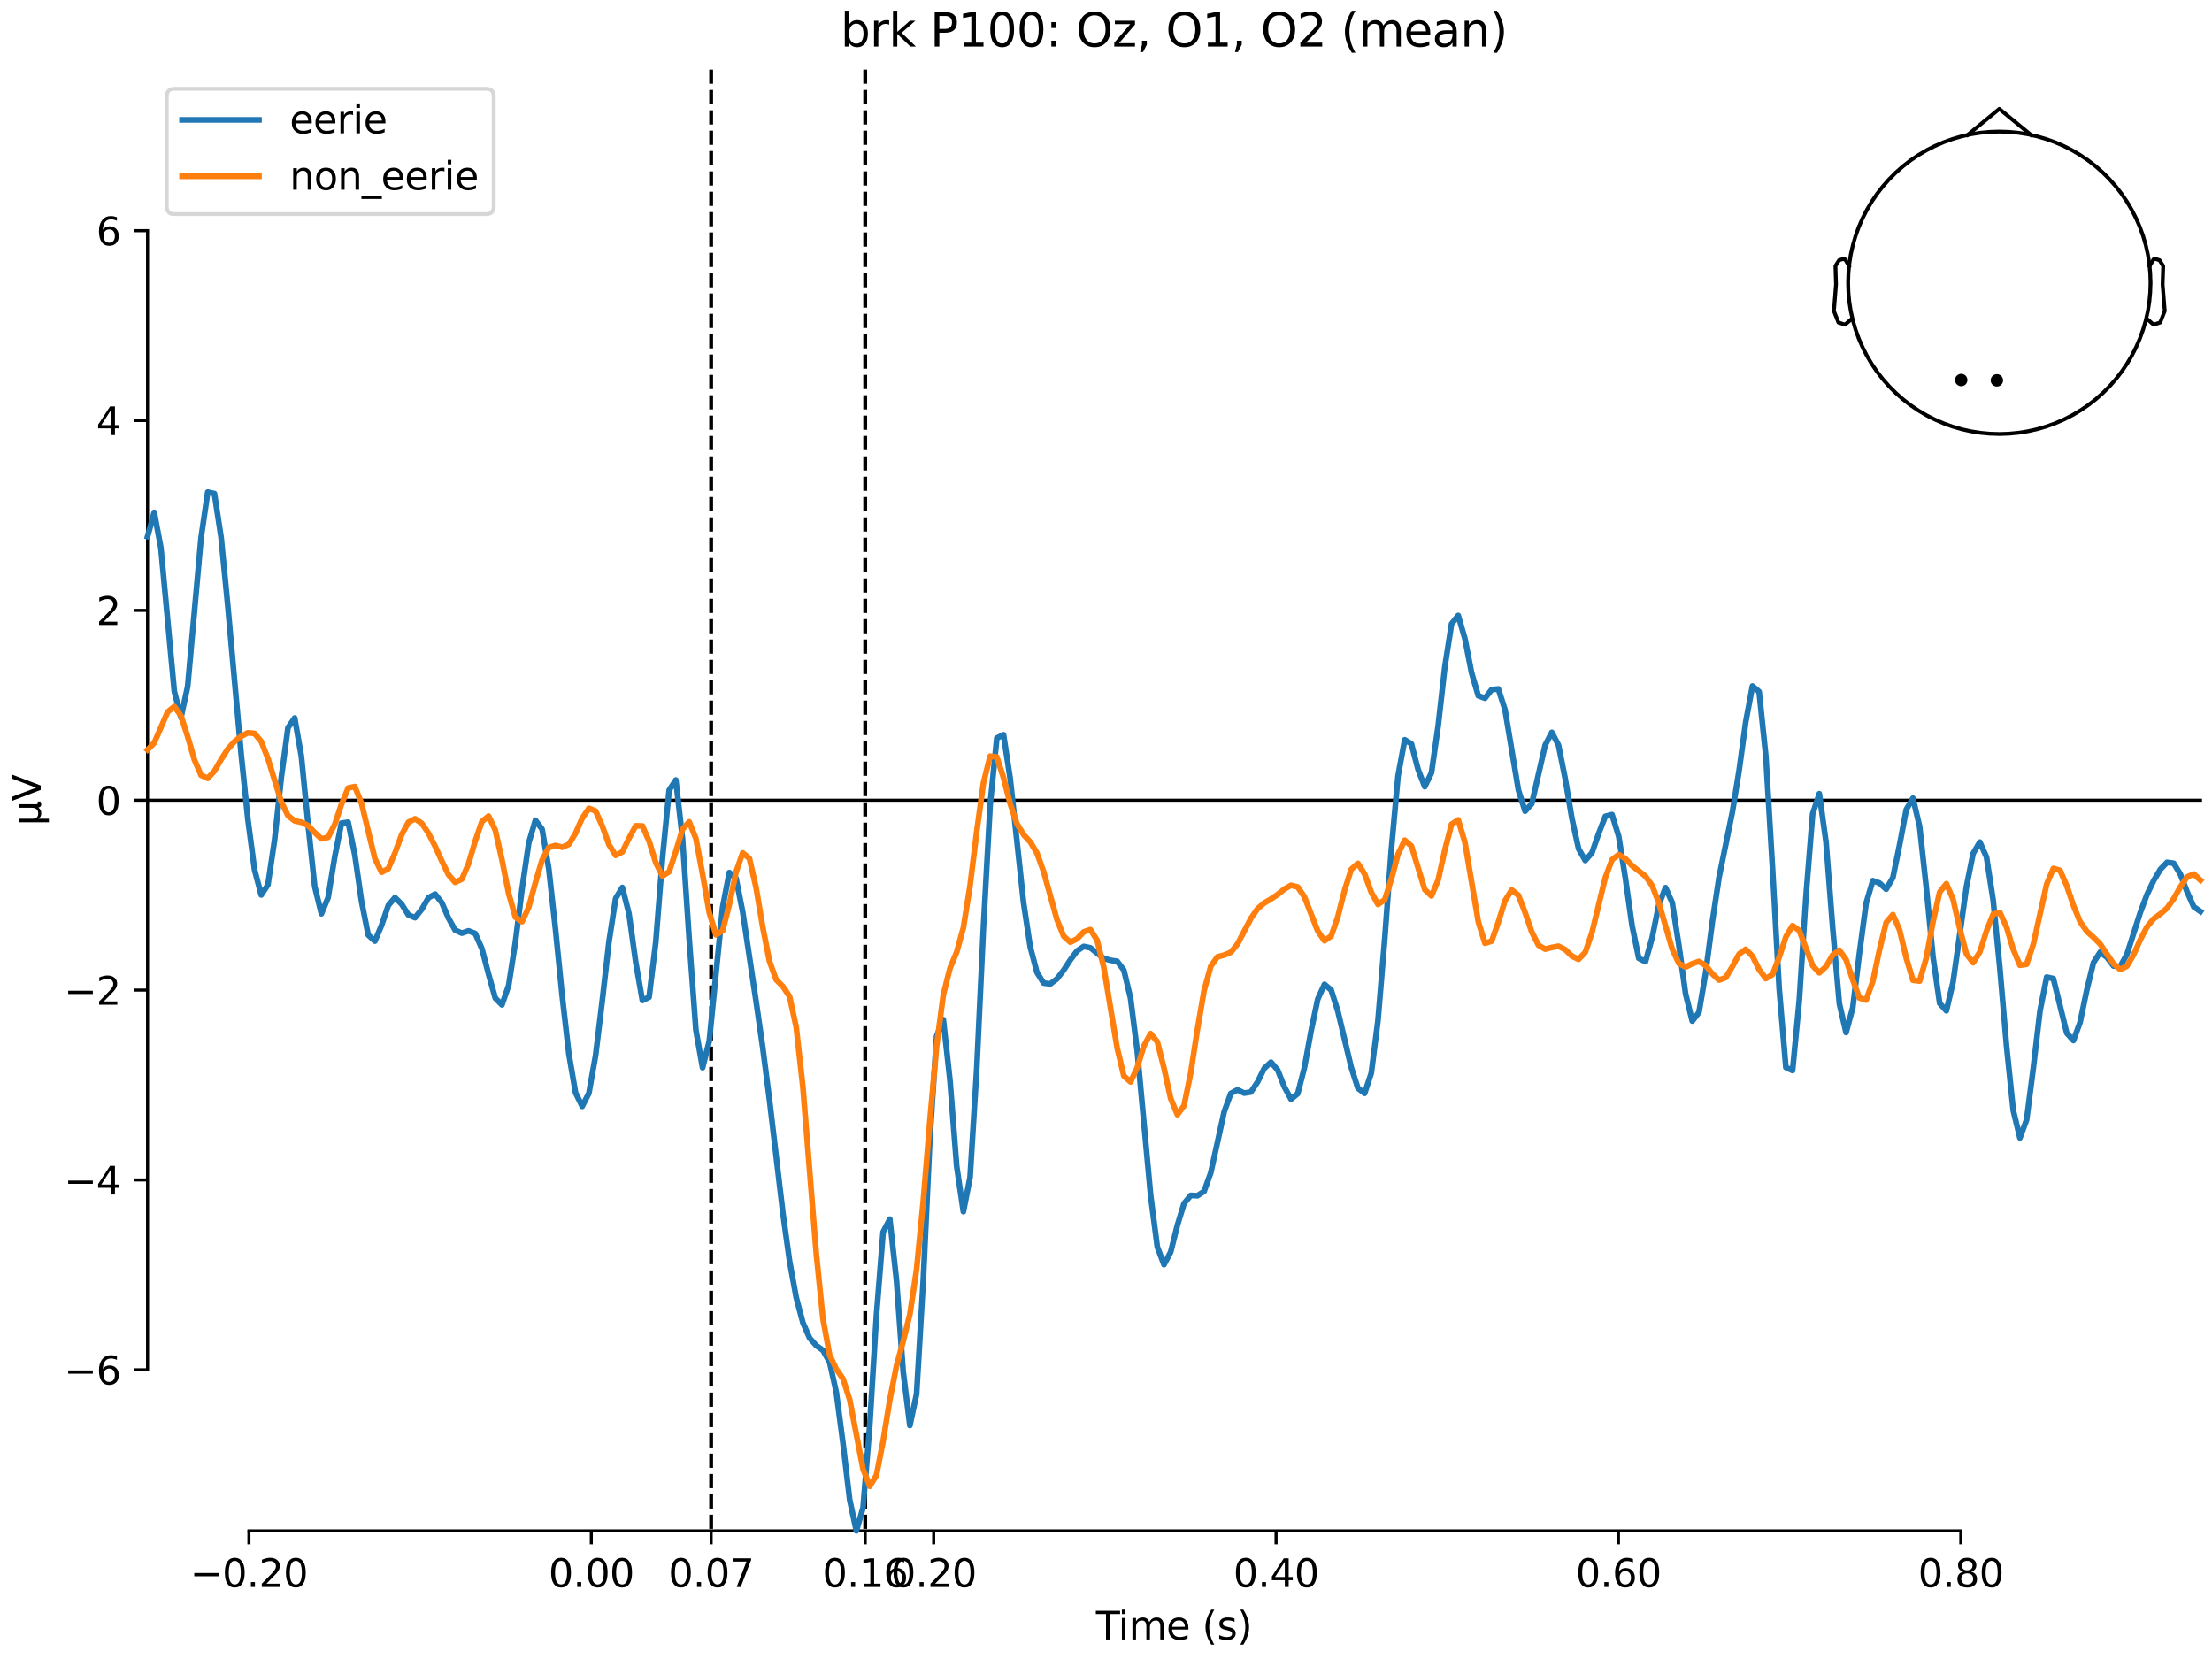 <?xml version="1.0" encoding="utf-8" standalone="no"?>
<!DOCTYPE svg PUBLIC "-//W3C//DTD SVG 1.1//EN"
  "http://www.w3.org/Graphics/SVG/1.1/DTD/svg11.dtd">
<svg xmlns:xlink="http://www.w3.org/1999/xlink" width="576pt" height="432pt" viewBox="0 0 576 432" xmlns="http://www.w3.org/2000/svg" version="1.1">
 <defs>
  <style type="text/css">*{stroke-linejoin: round; stroke-linecap: butt}</style>
 </defs>
 <g id="figure_1">
  <g id="patch_1">
   <path d="M 0 432 
L 576 432 
L 576 0 
L 0 0 
z
" style="fill: #ffffff"/>
  </g>
  <g id="axes_1">
   <g id="patch_2">
    <path d="M 38.421 398.644 
L 573 398.644 
L 573 18.118 
L 38.421 18.118 
L 38.421 398.644 
z
" style="fill: none; opacity: 0"/>
   </g>
   <g id="patch_3">
    <path d="M 38.421 356.697 
L 38.421 60.065 
" style="fill: none; stroke: #000000; stroke-width: 0.8; stroke-linejoin: miter; stroke-linecap: square"/>
   </g>
   <g id="LineCollection_1">
    <path d="M 185.177 18.118 
L 185.177 398.644 
" clip-path="url(#pc9a7baa306)" style="fill: none; stroke-dasharray: 3.7,1.6; stroke-dashoffset: 0; stroke: #000000"/>
    <path d="M 225.297 18.118 
L 225.297 398.644 
" clip-path="url(#pc9a7baa306)" style="fill: none; stroke-dasharray: 3.7,1.6; stroke-dashoffset: 0; stroke: #000000"/>
   </g>
   <g id="matplotlib.axis_1">
    <g id="xtick_1">
     <g id="line2d_1">
      <defs>
       <path id="md506b40ef1" d="M 0 0 
L 0 3.5 
" style="stroke: #000000; stroke-width: 0.8"/>
      </defs>
      <g>
       <use xlink:href="#md506b40ef1" x="64.819" y="398.644" style="stroke: #000000; stroke-width: 0.8"/>
      </g>
     </g>
     <g id="text_1">
      <!-- −0.20 -->
      <g transform="translate(49.496 413.242) scale(0.1 -0.1)">
       <defs>
        <path id="DejaVuSans-2212" d="M 678 2272 
L 4684 2272 
L 4684 1741 
L 678 1741 
L 678 2272 
z
" transform="scale(0.016)"/>
        <path id="DejaVuSans-30" d="M 2034 4250 
Q 1547 4250 1301 3770 
Q 1056 3291 1056 2328 
Q 1056 1369 1301 889 
Q 1547 409 2034 409 
Q 2525 409 2770 889 
Q 3016 1369 3016 2328 
Q 3016 3291 2770 3770 
Q 2525 4250 2034 4250 
z
M 2034 4750 
Q 2819 4750 3233 4129 
Q 3647 3509 3647 2328 
Q 3647 1150 3233 529 
Q 2819 -91 2034 -91 
Q 1250 -91 836 529 
Q 422 1150 422 2328 
Q 422 3509 836 4129 
Q 1250 4750 2034 4750 
z
" transform="scale(0.016)"/>
        <path id="DejaVuSans-2e" d="M 684 794 
L 1344 794 
L 1344 0 
L 684 0 
L 684 794 
z
" transform="scale(0.016)"/>
        <path id="DejaVuSans-32" d="M 1228 531 
L 3431 531 
L 3431 0 
L 469 0 
L 469 531 
Q 828 903 1448 1529 
Q 2069 2156 2228 2338 
Q 2531 2678 2651 2914 
Q 2772 3150 2772 3378 
Q 2772 3750 2511 3984 
Q 2250 4219 1831 4219 
Q 1534 4219 1204 4116 
Q 875 4013 500 3803 
L 500 4441 
Q 881 4594 1212 4672 
Q 1544 4750 1819 4750 
Q 2544 4750 2975 4387 
Q 3406 4025 3406 3419 
Q 3406 3131 3298 2873 
Q 3191 2616 2906 2266 
Q 2828 2175 2409 1742 
Q 1991 1309 1228 531 
z
" transform="scale(0.016)"/>
       </defs>
       <use xlink:href="#DejaVuSans-2212"/>
       <use xlink:href="#DejaVuSans-30" transform="translate(83.789 0)"/>
       <use xlink:href="#DejaVuSans-2e" transform="translate(147.412 0)"/>
       <use xlink:href="#DejaVuSans-32" transform="translate(179.199 0)"/>
       <use xlink:href="#DejaVuSans-30" transform="translate(242.822 0)"/>
      </g>
     </g>
    </g>
    <g id="xtick_2">
     <g id="line2d_2">
      <g>
       <use xlink:href="#md506b40ef1" x="153.973" y="398.644" style="stroke: #000000; stroke-width: 0.8"/>
      </g>
     </g>
     <g id="text_2">
      <!-- 0.00 -->
      <g transform="translate(142.84 413.242) scale(0.1 -0.1)">
       <use xlink:href="#DejaVuSans-30"/>
       <use xlink:href="#DejaVuSans-2e" transform="translate(63.623 0)"/>
       <use xlink:href="#DejaVuSans-30" transform="translate(95.41 0)"/>
       <use xlink:href="#DejaVuSans-30" transform="translate(159.033 0)"/>
      </g>
     </g>
    </g>
    <g id="xtick_3">
     <g id="line2d_3">
      <g>
       <use xlink:href="#md506b40ef1" x="185.177" y="398.644" style="stroke: #000000; stroke-width: 0.8"/>
      </g>
     </g>
     <g id="text_3">
      <!-- 0.07 -->
      <g transform="translate(174.045 413.242) scale(0.1 -0.1)">
       <defs>
        <path id="DejaVuSans-37" d="M 525 4666 
L 3525 4666 
L 3525 4397 
L 1831 0 
L 1172 0 
L 2766 4134 
L 525 4134 
L 525 4666 
z
" transform="scale(0.016)"/>
       </defs>
       <use xlink:href="#DejaVuSans-30"/>
       <use xlink:href="#DejaVuSans-2e" transform="translate(63.623 0)"/>
       <use xlink:href="#DejaVuSans-30" transform="translate(95.41 0)"/>
       <use xlink:href="#DejaVuSans-37" transform="translate(159.033 0)"/>
      </g>
     </g>
    </g>
    <g id="xtick_4">
     <g id="line2d_4">
      <g>
       <use xlink:href="#md506b40ef1" x="225.297" y="398.644" style="stroke: #000000; stroke-width: 0.8"/>
      </g>
     </g>
     <g id="text_4">
      <!-- 0.16 -->
      <g transform="translate(214.164 413.242) scale(0.1 -0.1)">
       <defs>
        <path id="DejaVuSans-31" d="M 794 531 
L 1825 531 
L 1825 4091 
L 703 3866 
L 703 4441 
L 1819 4666 
L 2450 4666 
L 2450 531 
L 3481 531 
L 3481 0 
L 794 0 
L 794 531 
z
" transform="scale(0.016)"/>
        <path id="DejaVuSans-36" d="M 2113 2584 
Q 1688 2584 1439 2293 
Q 1191 2003 1191 1497 
Q 1191 994 1439 701 
Q 1688 409 2113 409 
Q 2538 409 2786 701 
Q 3034 994 3034 1497 
Q 3034 2003 2786 2293 
Q 2538 2584 2113 2584 
z
M 3366 4563 
L 3366 3988 
Q 3128 4100 2886 4159 
Q 2644 4219 2406 4219 
Q 1781 4219 1451 3797 
Q 1122 3375 1075 2522 
Q 1259 2794 1537 2939 
Q 1816 3084 2150 3084 
Q 2853 3084 3261 2657 
Q 3669 2231 3669 1497 
Q 3669 778 3244 343 
Q 2819 -91 2113 -91 
Q 1303 -91 875 529 
Q 447 1150 447 2328 
Q 447 3434 972 4092 
Q 1497 4750 2381 4750 
Q 2619 4750 2861 4703 
Q 3103 4656 3366 4563 
z
" transform="scale(0.016)"/>
       </defs>
       <use xlink:href="#DejaVuSans-30"/>
       <use xlink:href="#DejaVuSans-2e" transform="translate(63.623 0)"/>
       <use xlink:href="#DejaVuSans-31" transform="translate(95.41 0)"/>
       <use xlink:href="#DejaVuSans-36" transform="translate(159.033 0)"/>
      </g>
     </g>
    </g>
    <g id="xtick_5">
     <g id="line2d_5">
      <g>
       <use xlink:href="#md506b40ef1" x="243.128" y="398.644" style="stroke: #000000; stroke-width: 0.8"/>
      </g>
     </g>
     <g id="text_5">
      <!-- 0.20 -->
      <g transform="translate(231.995 413.242) scale(0.1 -0.1)">
       <use xlink:href="#DejaVuSans-30"/>
       <use xlink:href="#DejaVuSans-2e" transform="translate(63.623 0)"/>
       <use xlink:href="#DejaVuSans-32" transform="translate(95.41 0)"/>
       <use xlink:href="#DejaVuSans-30" transform="translate(159.033 0)"/>
      </g>
     </g>
    </g>
    <g id="xtick_6">
     <g id="line2d_6">
      <g>
       <use xlink:href="#md506b40ef1" x="332.282" y="398.644" style="stroke: #000000; stroke-width: 0.8"/>
      </g>
     </g>
     <g id="text_6">
      <!-- 0.40 -->
      <g transform="translate(321.15 413.242) scale(0.1 -0.1)">
       <defs>
        <path id="DejaVuSans-34" d="M 2419 4116 
L 825 1625 
L 2419 1625 
L 2419 4116 
z
M 2253 4666 
L 3047 4666 
L 3047 1625 
L 3713 1625 
L 3713 1100 
L 3047 1100 
L 3047 0 
L 2419 0 
L 2419 1100 
L 313 1100 
L 313 1709 
L 2253 4666 
z
" transform="scale(0.016)"/>
       </defs>
       <use xlink:href="#DejaVuSans-30"/>
       <use xlink:href="#DejaVuSans-2e" transform="translate(63.623 0)"/>
       <use xlink:href="#DejaVuSans-34" transform="translate(95.41 0)"/>
       <use xlink:href="#DejaVuSans-30" transform="translate(159.033 0)"/>
      </g>
     </g>
    </g>
    <g id="xtick_7">
     <g id="line2d_7">
      <g>
       <use xlink:href="#md506b40ef1" x="421.437" y="398.644" style="stroke: #000000; stroke-width: 0.8"/>
      </g>
     </g>
     <g id="text_7">
      <!-- 0.60 -->
      <g transform="translate(410.304 413.242) scale(0.1 -0.1)">
       <use xlink:href="#DejaVuSans-30"/>
       <use xlink:href="#DejaVuSans-2e" transform="translate(63.623 0)"/>
       <use xlink:href="#DejaVuSans-36" transform="translate(95.41 0)"/>
       <use xlink:href="#DejaVuSans-30" transform="translate(159.033 0)"/>
      </g>
     </g>
    </g>
    <g id="xtick_8">
     <g id="line2d_8">
      <g>
       <use xlink:href="#md506b40ef1" x="510.592" y="398.644" style="stroke: #000000; stroke-width: 0.8"/>
      </g>
     </g>
     <g id="text_8">
      <!-- 0.80 -->
      <g transform="translate(499.459 413.242) scale(0.1 -0.1)">
       <defs>
        <path id="DejaVuSans-38" d="M 2034 2216 
Q 1584 2216 1326 1975 
Q 1069 1734 1069 1313 
Q 1069 891 1326 650 
Q 1584 409 2034 409 
Q 2484 409 2743 651 
Q 3003 894 3003 1313 
Q 3003 1734 2745 1975 
Q 2488 2216 2034 2216 
z
M 1403 2484 
Q 997 2584 770 2862 
Q 544 3141 544 3541 
Q 544 4100 942 4425 
Q 1341 4750 2034 4750 
Q 2731 4750 3128 4425 
Q 3525 4100 3525 3541 
Q 3525 3141 3298 2862 
Q 3072 2584 2669 2484 
Q 3125 2378 3379 2068 
Q 3634 1759 3634 1313 
Q 3634 634 3220 271 
Q 2806 -91 2034 -91 
Q 1263 -91 848 271 
Q 434 634 434 1313 
Q 434 1759 690 2068 
Q 947 2378 1403 2484 
z
M 1172 3481 
Q 1172 3119 1398 2916 
Q 1625 2713 2034 2713 
Q 2441 2713 2670 2916 
Q 2900 3119 2900 3481 
Q 2900 3844 2670 4047 
Q 2441 4250 2034 4250 
Q 1625 4250 1398 4047 
Q 1172 3844 1172 3481 
z
" transform="scale(0.016)"/>
       </defs>
       <use xlink:href="#DejaVuSans-30"/>
       <use xlink:href="#DejaVuSans-2e" transform="translate(63.623 0)"/>
       <use xlink:href="#DejaVuSans-38" transform="translate(95.41 0)"/>
       <use xlink:href="#DejaVuSans-30" transform="translate(159.033 0)"/>
      </g>
     </g>
    </g>
    <g id="text_9">
     <!-- Time (s) -->
     <g transform="translate(285.381 426.92) scale(0.1 -0.1)">
      <defs>
       <path id="DejaVuSans-54" d="M -19 4666 
L 3928 4666 
L 3928 4134 
L 2272 4134 
L 2272 0 
L 1638 0 
L 1638 4134 
L -19 4134 
L -19 4666 
z
" transform="scale(0.016)"/>
       <path id="DejaVuSans-69" d="M 603 3500 
L 1178 3500 
L 1178 0 
L 603 0 
L 603 3500 
z
M 603 4863 
L 1178 4863 
L 1178 4134 
L 603 4134 
L 603 4863 
z
" transform="scale(0.016)"/>
       <path id="DejaVuSans-6d" d="M 3328 2828 
Q 3544 3216 3844 3400 
Q 4144 3584 4550 3584 
Q 5097 3584 5394 3201 
Q 5691 2819 5691 2113 
L 5691 0 
L 5113 0 
L 5113 2094 
Q 5113 2597 4934 2840 
Q 4756 3084 4391 3084 
Q 3944 3084 3684 2787 
Q 3425 2491 3425 1978 
L 3425 0 
L 2847 0 
L 2847 2094 
Q 2847 2600 2669 2842 
Q 2491 3084 2119 3084 
Q 1678 3084 1418 2786 
Q 1159 2488 1159 1978 
L 1159 0 
L 581 0 
L 581 3500 
L 1159 3500 
L 1159 2956 
Q 1356 3278 1631 3431 
Q 1906 3584 2284 3584 
Q 2666 3584 2933 3390 
Q 3200 3197 3328 2828 
z
" transform="scale(0.016)"/>
       <path id="DejaVuSans-65" d="M 3597 1894 
L 3597 1613 
L 953 1613 
Q 991 1019 1311 708 
Q 1631 397 2203 397 
Q 2534 397 2845 478 
Q 3156 559 3463 722 
L 3463 178 
Q 3153 47 2828 -22 
Q 2503 -91 2169 -91 
Q 1331 -91 842 396 
Q 353 884 353 1716 
Q 353 2575 817 3079 
Q 1281 3584 2069 3584 
Q 2775 3584 3186 3129 
Q 3597 2675 3597 1894 
z
M 3022 2063 
Q 3016 2534 2758 2815 
Q 2500 3097 2075 3097 
Q 1594 3097 1305 2825 
Q 1016 2553 972 2059 
L 3022 2063 
z
" transform="scale(0.016)"/>
       <path id="DejaVuSans-20" transform="scale(0.016)"/>
       <path id="DejaVuSans-28" d="M 1984 4856 
Q 1566 4138 1362 3434 
Q 1159 2731 1159 2009 
Q 1159 1288 1364 580 
Q 1569 -128 1984 -844 
L 1484 -844 
Q 1016 -109 783 600 
Q 550 1309 550 2009 
Q 550 2706 781 3412 
Q 1013 4119 1484 4856 
L 1984 4856 
z
" transform="scale(0.016)"/>
       <path id="DejaVuSans-73" d="M 2834 3397 
L 2834 2853 
Q 2591 2978 2328 3040 
Q 2066 3103 1784 3103 
Q 1356 3103 1142 2972 
Q 928 2841 928 2578 
Q 928 2378 1081 2264 
Q 1234 2150 1697 2047 
L 1894 2003 
Q 2506 1872 2764 1633 
Q 3022 1394 3022 966 
Q 3022 478 2636 193 
Q 2250 -91 1575 -91 
Q 1294 -91 989 -36 
Q 684 19 347 128 
L 347 722 
Q 666 556 975 473 
Q 1284 391 1588 391 
Q 1994 391 2212 530 
Q 2431 669 2431 922 
Q 2431 1156 2273 1281 
Q 2116 1406 1581 1522 
L 1381 1569 
Q 847 1681 609 1914 
Q 372 2147 372 2553 
Q 372 3047 722 3315 
Q 1072 3584 1716 3584 
Q 2034 3584 2315 3537 
Q 2597 3491 2834 3397 
z
" transform="scale(0.016)"/>
       <path id="DejaVuSans-29" d="M 513 4856 
L 1013 4856 
Q 1481 4119 1714 3412 
Q 1947 2706 1947 2009 
Q 1947 1309 1714 600 
Q 1481 -109 1013 -844 
L 513 -844 
Q 928 -128 1133 580 
Q 1338 1288 1338 2009 
Q 1338 2731 1133 3434 
Q 928 4138 513 4856 
z
" transform="scale(0.016)"/>
      </defs>
      <use xlink:href="#DejaVuSans-54"/>
      <use xlink:href="#DejaVuSans-69" transform="translate(57.959 0)"/>
      <use xlink:href="#DejaVuSans-6d" transform="translate(85.742 0)"/>
      <use xlink:href="#DejaVuSans-65" transform="translate(183.154 0)"/>
      <use xlink:href="#DejaVuSans-20" transform="translate(244.678 0)"/>
      <use xlink:href="#DejaVuSans-28" transform="translate(276.465 0)"/>
      <use xlink:href="#DejaVuSans-73" transform="translate(315.479 0)"/>
      <use xlink:href="#DejaVuSans-29" transform="translate(367.578 0)"/>
     </g>
    </g>
   </g>
   <g id="matplotlib.axis_2">
    <g id="ytick_1">
     <g id="line2d_9">
      <defs>
       <path id="mf28ad792a1" d="M 0 0 
L -3.5 0 
" style="stroke: #000000; stroke-width: 0.8"/>
      </defs>
      <g>
       <use xlink:href="#mf28ad792a1" x="38.421" y="356.697" style="stroke: #000000; stroke-width: 0.8"/>
      </g>
     </g>
     <g id="text_10">
      <!-- −6 -->
      <g transform="translate(16.678 360.496) scale(0.1 -0.1)">
       <use xlink:href="#DejaVuSans-2212"/>
       <use xlink:href="#DejaVuSans-36" transform="translate(83.789 0)"/>
      </g>
     </g>
    </g>
    <g id="ytick_2">
     <g id="line2d_10">
      <g>
       <use xlink:href="#mf28ad792a1" x="38.421" y="307.258" style="stroke: #000000; stroke-width: 0.8"/>
      </g>
     </g>
     <g id="text_11">
      <!-- −4 -->
      <g transform="translate(16.678 311.057) scale(0.1 -0.1)">
       <use xlink:href="#DejaVuSans-2212"/>
       <use xlink:href="#DejaVuSans-34" transform="translate(83.789 0)"/>
      </g>
     </g>
    </g>
    <g id="ytick_3">
     <g id="line2d_11">
      <g>
       <use xlink:href="#mf28ad792a1" x="38.421" y="257.82" style="stroke: #000000; stroke-width: 0.8"/>
      </g>
     </g>
     <g id="text_12">
      <!-- −2 -->
      <g transform="translate(16.678 261.619) scale(0.1 -0.1)">
       <use xlink:href="#DejaVuSans-2212"/>
       <use xlink:href="#DejaVuSans-32" transform="translate(83.789 0)"/>
      </g>
     </g>
    </g>
    <g id="ytick_4">
     <g id="line2d_12">
      <g>
       <use xlink:href="#mf28ad792a1" x="38.421" y="208.381" style="stroke: #000000; stroke-width: 0.8"/>
      </g>
     </g>
     <g id="text_13">
      <!-- 0 -->
      <g transform="translate(25.058 212.18) scale(0.1 -0.1)">
       <use xlink:href="#DejaVuSans-30"/>
      </g>
     </g>
    </g>
    <g id="ytick_5">
     <g id="line2d_13">
      <g>
       <use xlink:href="#mf28ad792a1" x="38.421" y="158.942" style="stroke: #000000; stroke-width: 0.8"/>
      </g>
     </g>
     <g id="text_14">
      <!-- 2 -->
      <g transform="translate(25.058 162.742) scale(0.1 -0.1)">
       <use xlink:href="#DejaVuSans-32"/>
      </g>
     </g>
    </g>
    <g id="ytick_6">
     <g id="line2d_14">
      <g>
       <use xlink:href="#mf28ad792a1" x="38.421" y="109.504" style="stroke: #000000; stroke-width: 0.8"/>
      </g>
     </g>
     <g id="text_15">
      <!-- 4 -->
      <g transform="translate(25.058 113.303) scale(0.1 -0.1)">
       <use xlink:href="#DejaVuSans-34"/>
      </g>
     </g>
    </g>
    <g id="ytick_7">
     <g id="line2d_15">
      <g>
       <use xlink:href="#mf28ad792a1" x="38.421" y="60.065" style="stroke: #000000; stroke-width: 0.8"/>
      </g>
     </g>
     <g id="text_16">
      <!-- 6 -->
      <g transform="translate(25.058 63.864) scale(0.1 -0.1)">
       <use xlink:href="#DejaVuSans-36"/>
      </g>
     </g>
    </g>
    <g id="text_17">
     <!-- µV -->
     <g transform="translate(10.599 214.982) rotate(-90) scale(0.1 -0.1)">
      <defs>
       <path id="DejaVuSans-b5" d="M 544 -1331 
L 544 3500 
L 1119 3500 
L 1119 1325 
Q 1119 872 1334 640 
Q 1550 409 1972 409 
Q 2434 409 2667 671 
Q 2900 934 2900 1459 
L 2900 3500 
L 3475 3500 
L 3475 806 
Q 3475 619 3529 530 
Q 3584 441 3700 441 
Q 3728 441 3778 458 
Q 3828 475 3916 513 
L 3916 50 
Q 3788 -22 3673 -56 
Q 3559 -91 3450 -91 
Q 3234 -91 3106 31 
Q 2978 153 2931 403 
Q 2775 156 2548 32 
Q 2322 -91 2016 -91 
Q 1697 -91 1473 31 
Q 1250 153 1119 397 
L 1119 -1331 
L 544 -1331 
z
" transform="scale(0.016)"/>
       <path id="DejaVuSans-56" d="M 1831 0 
L 50 4666 
L 709 4666 
L 2188 738 
L 3669 4666 
L 4325 4666 
L 2547 0 
L 1831 0 
z
" transform="scale(0.016)"/>
      </defs>
      <use xlink:href="#DejaVuSans-b5"/>
      <use xlink:href="#DejaVuSans-56" transform="translate(63.623 0)"/>
     </g>
    </g>
   </g>
   <g id="patch_4">
    <path d="M 64.819 398.644 
L 510.592 398.644 
" style="fill: none; stroke: #000000; stroke-width: 0.8; stroke-linejoin: miter; stroke-linecap: square"/>
   </g>
   <g id="patch_5">
    <path d="M 38.421 208.381 
L 573 208.381 
" style="fill: none; stroke: #000000; stroke-width: 0.8; stroke-linejoin: miter; stroke-linecap: square"/>
   </g>
   <g id="text_18">
    <!-- brk P100: Oz, O1, O2 (mean) -->
    <g transform="translate(218.87 12.118) scale(0.12 -0.12)">
     <defs>
      <path id="DejaVuSans-62" d="M 3116 1747 
Q 3116 2381 2855 2742 
Q 2594 3103 2138 3103 
Q 1681 3103 1420 2742 
Q 1159 2381 1159 1747 
Q 1159 1113 1420 752 
Q 1681 391 2138 391 
Q 2594 391 2855 752 
Q 3116 1113 3116 1747 
z
M 1159 2969 
Q 1341 3281 1617 3432 
Q 1894 3584 2278 3584 
Q 2916 3584 3314 3078 
Q 3713 2572 3713 1747 
Q 3713 922 3314 415 
Q 2916 -91 2278 -91 
Q 1894 -91 1617 61 
Q 1341 213 1159 525 
L 1159 0 
L 581 0 
L 581 4863 
L 1159 4863 
L 1159 2969 
z
" transform="scale(0.016)"/>
      <path id="DejaVuSans-72" d="M 2631 2963 
Q 2534 3019 2420 3045 
Q 2306 3072 2169 3072 
Q 1681 3072 1420 2755 
Q 1159 2438 1159 1844 
L 1159 0 
L 581 0 
L 581 3500 
L 1159 3500 
L 1159 2956 
Q 1341 3275 1631 3429 
Q 1922 3584 2338 3584 
Q 2397 3584 2469 3576 
Q 2541 3569 2628 3553 
L 2631 2963 
z
" transform="scale(0.016)"/>
      <path id="DejaVuSans-6b" d="M 581 4863 
L 1159 4863 
L 1159 1991 
L 2875 3500 
L 3609 3500 
L 1753 1863 
L 3688 0 
L 2938 0 
L 1159 1709 
L 1159 0 
L 581 0 
L 581 4863 
z
" transform="scale(0.016)"/>
      <path id="DejaVuSans-50" d="M 1259 4147 
L 1259 2394 
L 2053 2394 
Q 2494 2394 2734 2622 
Q 2975 2850 2975 3272 
Q 2975 3691 2734 3919 
Q 2494 4147 2053 4147 
L 1259 4147 
z
M 628 4666 
L 2053 4666 
Q 2838 4666 3239 4311 
Q 3641 3956 3641 3272 
Q 3641 2581 3239 2228 
Q 2838 1875 2053 1875 
L 1259 1875 
L 1259 0 
L 628 0 
L 628 4666 
z
" transform="scale(0.016)"/>
      <path id="DejaVuSans-3a" d="M 750 794 
L 1409 794 
L 1409 0 
L 750 0 
L 750 794 
z
M 750 3309 
L 1409 3309 
L 1409 2516 
L 750 2516 
L 750 3309 
z
" transform="scale(0.016)"/>
      <path id="DejaVuSans-4f" d="M 2522 4238 
Q 1834 4238 1429 3725 
Q 1025 3213 1025 2328 
Q 1025 1447 1429 934 
Q 1834 422 2522 422 
Q 3209 422 3611 934 
Q 4013 1447 4013 2328 
Q 4013 3213 3611 3725 
Q 3209 4238 2522 4238 
z
M 2522 4750 
Q 3503 4750 4090 4092 
Q 4678 3434 4678 2328 
Q 4678 1225 4090 567 
Q 3503 -91 2522 -91 
Q 1538 -91 948 565 
Q 359 1222 359 2328 
Q 359 3434 948 4092 
Q 1538 4750 2522 4750 
z
" transform="scale(0.016)"/>
      <path id="DejaVuSans-7a" d="M 353 3500 
L 3084 3500 
L 3084 2975 
L 922 459 
L 3084 459 
L 3084 0 
L 275 0 
L 275 525 
L 2438 3041 
L 353 3041 
L 353 3500 
z
" transform="scale(0.016)"/>
      <path id="DejaVuSans-2c" d="M 750 794 
L 1409 794 
L 1409 256 
L 897 -744 
L 494 -744 
L 750 256 
L 750 794 
z
" transform="scale(0.016)"/>
      <path id="DejaVuSans-61" d="M 2194 1759 
Q 1497 1759 1228 1600 
Q 959 1441 959 1056 
Q 959 750 1161 570 
Q 1363 391 1709 391 
Q 2188 391 2477 730 
Q 2766 1069 2766 1631 
L 2766 1759 
L 2194 1759 
z
M 3341 1997 
L 3341 0 
L 2766 0 
L 2766 531 
Q 2569 213 2275 61 
Q 1981 -91 1556 -91 
Q 1019 -91 701 211 
Q 384 513 384 1019 
Q 384 1609 779 1909 
Q 1175 2209 1959 2209 
L 2766 2209 
L 2766 2266 
Q 2766 2663 2505 2880 
Q 2244 3097 1772 3097 
Q 1472 3097 1187 3025 
Q 903 2953 641 2809 
L 641 3341 
Q 956 3463 1253 3523 
Q 1550 3584 1831 3584 
Q 2591 3584 2966 3190 
Q 3341 2797 3341 1997 
z
" transform="scale(0.016)"/>
      <path id="DejaVuSans-6e" d="M 3513 2113 
L 3513 0 
L 2938 0 
L 2938 2094 
Q 2938 2591 2744 2837 
Q 2550 3084 2163 3084 
Q 1697 3084 1428 2787 
Q 1159 2491 1159 1978 
L 1159 0 
L 581 0 
L 581 3500 
L 1159 3500 
L 1159 2956 
Q 1366 3272 1645 3428 
Q 1925 3584 2291 3584 
Q 2894 3584 3203 3211 
Q 3513 2838 3513 2113 
z
" transform="scale(0.016)"/>
     </defs>
     <use xlink:href="#DejaVuSans-62"/>
     <use xlink:href="#DejaVuSans-72" transform="translate(63.477 0)"/>
     <use xlink:href="#DejaVuSans-6b" transform="translate(104.59 0)"/>
     <use xlink:href="#DejaVuSans-20" transform="translate(162.5 0)"/>
     <use xlink:href="#DejaVuSans-50" transform="translate(194.287 0)"/>
     <use xlink:href="#DejaVuSans-31" transform="translate(254.59 0)"/>
     <use xlink:href="#DejaVuSans-30" transform="translate(318.213 0)"/>
     <use xlink:href="#DejaVuSans-30" transform="translate(381.836 0)"/>
     <use xlink:href="#DejaVuSans-3a" transform="translate(445.459 0)"/>
     <use xlink:href="#DejaVuSans-20" transform="translate(479.15 0)"/>
     <use xlink:href="#DejaVuSans-4f" transform="translate(510.938 0)"/>
     <use xlink:href="#DejaVuSans-7a" transform="translate(589.648 0)"/>
     <use xlink:href="#DejaVuSans-2c" transform="translate(642.139 0)"/>
     <use xlink:href="#DejaVuSans-20" transform="translate(673.926 0)"/>
     <use xlink:href="#DejaVuSans-4f" transform="translate(705.713 0)"/>
     <use xlink:href="#DejaVuSans-31" transform="translate(784.424 0)"/>
     <use xlink:href="#DejaVuSans-2c" transform="translate(848.047 0)"/>
     <use xlink:href="#DejaVuSans-20" transform="translate(879.834 0)"/>
     <use xlink:href="#DejaVuSans-4f" transform="translate(911.621 0)"/>
     <use xlink:href="#DejaVuSans-32" transform="translate(990.332 0)"/>
     <use xlink:href="#DejaVuSans-20" transform="translate(1053.955 0)"/>
     <use xlink:href="#DejaVuSans-28" transform="translate(1085.742 0)"/>
     <use xlink:href="#DejaVuSans-6d" transform="translate(1124.756 0)"/>
     <use xlink:href="#DejaVuSans-65" transform="translate(1222.168 0)"/>
     <use xlink:href="#DejaVuSans-61" transform="translate(1283.691 0)"/>
     <use xlink:href="#DejaVuSans-6e" transform="translate(1344.971 0)"/>
     <use xlink:href="#DejaVuSans-29" transform="translate(1408.35 0)"/>
    </g>
   </g>
   <g id="legend_1">
    <g id="patch_6">
     <path d="M 45.421 55.753 
L 126.563 55.753 
Q 128.563 55.753 128.563 53.753 
L 128.563 25.118 
Q 128.563 23.118 126.563 23.118 
L 45.421 23.118 
Q 43.421 23.118 43.421 25.118 
L 43.421 53.753 
Q 43.421 55.753 45.421 55.753 
z
" style="fill: #ffffff; opacity: 0.8; stroke: #cccccc; stroke-linejoin: miter"/>
    </g>
    <g id="line2d_16">
     <path d="M 47.421 31.217 
L 57.421 31.217 
L 67.421 31.217 
" style="fill: none; stroke: #1f77b4; stroke-width: 1.5; stroke-linecap: square"/>
    </g>
    <g id="text_19">
     <!-- eerie -->
     <g transform="translate(75.421 34.717) scale(0.1 -0.1)">
      <use xlink:href="#DejaVuSans-65"/>
      <use xlink:href="#DejaVuSans-65" transform="translate(61.523 0)"/>
      <use xlink:href="#DejaVuSans-72" transform="translate(123.047 0)"/>
      <use xlink:href="#DejaVuSans-69" transform="translate(164.16 0)"/>
      <use xlink:href="#DejaVuSans-65" transform="translate(191.943 0)"/>
     </g>
    </g>
    <g id="line2d_17">
     <path d="M 47.421 45.895 
L 57.421 45.895 
L 67.421 45.895 
" style="fill: none; stroke: #ff7f0e; stroke-width: 1.5; stroke-linecap: square"/>
    </g>
    <g id="text_20">
     <!-- non_eerie -->
     <g transform="translate(75.421 49.395) scale(0.1 -0.1)">
      <defs>
       <path id="DejaVuSans-6f" d="M 1959 3097 
Q 1497 3097 1228 2736 
Q 959 2375 959 1747 
Q 959 1119 1226 758 
Q 1494 397 1959 397 
Q 2419 397 2687 759 
Q 2956 1122 2956 1747 
Q 2956 2369 2687 2733 
Q 2419 3097 1959 3097 
z
M 1959 3584 
Q 2709 3584 3137 3096 
Q 3566 2609 3566 1747 
Q 3566 888 3137 398 
Q 2709 -91 1959 -91 
Q 1206 -91 779 398 
Q 353 888 353 1747 
Q 353 2609 779 3096 
Q 1206 3584 1959 3584 
z
" transform="scale(0.016)"/>
       <path id="DejaVuSans-5f" d="M 3263 -1063 
L 3263 -1509 
L -63 -1509 
L -63 -1063 
L 3263 -1063 
z
" transform="scale(0.016)"/>
      </defs>
      <use xlink:href="#DejaVuSans-6e"/>
      <use xlink:href="#DejaVuSans-6f" transform="translate(63.379 0)"/>
      <use xlink:href="#DejaVuSans-6e" transform="translate(124.561 0)"/>
      <use xlink:href="#DejaVuSans-5f" transform="translate(187.939 0)"/>
      <use xlink:href="#DejaVuSans-65" transform="translate(237.939 0)"/>
      <use xlink:href="#DejaVuSans-65" transform="translate(299.463 0)"/>
      <use xlink:href="#DejaVuSans-72" transform="translate(360.986 0)"/>
      <use xlink:href="#DejaVuSans-69" transform="translate(402.1 0)"/>
      <use xlink:href="#DejaVuSans-65" transform="translate(429.883 0)"/>
     </g>
    </g>
   </g>
   <g id="line2d_18">
    <path d="M 38.421 139.733 
L 40.162 133.42 
L 41.903 142.728 
L 45.386 180.002 
L 47.127 186.856 
L 48.868 178.739 
L 52.351 140.103 
L 54.092 128.15 
L 55.834 128.533 
L 57.575 139.947 
L 59.316 157.757 
L 62.799 196.394 
L 64.54 213.316 
L 66.281 226.475 
L 68.023 233.038 
L 69.764 230.394 
L 71.505 218.677 
L 73.247 202.433 
L 74.988 189.502 
L 76.729 186.964 
L 78.47 196.891 
L 80.212 214.538 
L 81.953 230.868 
L 83.694 237.944 
L 85.436 233.728 
L 87.177 223.041 
L 88.918 214.354 
L 90.66 214.093 
L 92.401 222.641 
L 94.142 234.729 
L 95.883 243.469 
L 97.625 245.064 
L 99.366 240.926 
L 101.107 235.769 
L 102.849 233.732 
L 104.59 235.439 
L 106.331 238.229 
L 108.073 238.96 
L 109.814 236.798 
L 111.555 233.79 
L 113.296 232.817 
L 115.038 235.041 
L 116.779 239.058 
L 118.52 242.196 
L 120.262 242.985 
L 122.003 242.39 
L 123.744 243.079 
L 125.486 247.033 
L 127.227 253.7 
L 128.968 259.901 
L 130.709 261.659 
L 132.451 256.613 
L 134.192 245.436 
L 135.933 231.525 
L 137.675 219.529 
L 139.416 213.592 
L 141.157 215.904 
L 142.899 226.181 
L 144.64 241.876 
L 146.381 259.209 
L 148.122 274.392 
L 149.864 284.546 
L 151.605 288.093 
L 153.346 284.669 
L 155.088 274.851 
L 156.829 260.555 
L 158.57 245.29 
L 160.312 233.959 
L 162.053 231.1 
L 163.794 237.953 
L 165.535 250.529 
L 167.277 260.507 
L 169.018 259.67 
L 170.759 245.389 
L 172.501 223.497 
L 174.242 205.78 
L 175.983 203.114 
L 177.725 218.46 
L 179.466 244.583 
L 181.207 268.203 
L 182.948 278.028 
L 184.69 271.104 
L 188.172 236.242 
L 189.914 227.207 
L 191.655 228.689 
L 193.396 237.475 
L 196.879 260.716 
L 198.62 272.84 
L 200.361 286.329 
L 203.844 315.758 
L 205.585 328.315 
L 207.327 337.849 
L 209.068 344.412 
L 210.809 348.405 
L 212.551 350.377 
L 214.292 351.619 
L 216.033 354.711 
L 217.774 362.594 
L 219.516 375.862 
L 221.257 390.533 
L 222.998 398.644 
L 224.74 392.582 
L 226.481 371.178 
L 228.222 342.562 
L 229.964 320.796 
L 231.705 317.465 
L 233.446 333.455 
L 235.187 357.192 
L 236.929 371.199 
L 238.67 363.028 
L 240.411 333.472 
L 242.153 296.294 
L 243.894 269.798 
L 245.635 265.514 
L 247.377 281.411 
L 249.118 303.699 
L 250.859 315.511 
L 252.6 306.593 
L 254.342 278.312 
L 256.083 241.502 
L 257.824 209.634 
L 259.566 192.2 
L 261.307 191.322 
L 263.048 202.71 
L 266.531 235.073 
L 268.272 246.564 
L 270.013 253.203 
L 271.755 255.985 
L 273.496 256.214 
L 275.237 254.891 
L 276.979 252.613 
L 278.72 249.942 
L 280.461 247.611 
L 282.203 246.449 
L 283.944 246.807 
L 287.427 249.566 
L 289.168 250.061 
L 290.909 250.323 
L 292.65 252.622 
L 294.392 259.902 
L 296.133 273.662 
L 299.616 311.227 
L 301.357 324.664 
L 303.098 329.315 
L 304.84 326.022 
L 306.581 319.085 
L 308.322 313.393 
L 310.063 311.281 
L 311.805 311.372 
L 313.546 310.223 
L 315.287 305.366 
L 318.77 289.502 
L 320.511 284.726 
L 322.253 283.789 
L 323.994 284.645 
L 325.735 284.365 
L 327.476 281.74 
L 329.218 278.187 
L 330.959 276.594 
L 332.7 278.629 
L 334.442 283.036 
L 336.183 286.224 
L 337.924 284.778 
L 339.666 278.018 
L 341.407 268.444 
L 343.148 260.146 
L 344.889 256.315 
L 346.631 257.801 
L 348.372 263.306 
L 351.855 277.955 
L 353.596 283.357 
L 355.337 284.711 
L 357.079 279.421 
L 358.82 265.738 
L 360.561 244.767 
L 362.302 221.252 
L 364.044 202.052 
L 365.785 192.634 
L 367.526 193.708 
L 369.268 200.375 
L 371.009 204.859 
L 372.75 201.223 
L 374.492 189.058 
L 376.233 173.662 
L 377.974 162.468 
L 379.715 160.277 
L 381.457 166.305 
L 383.198 175.225 
L 384.939 181.164 
L 386.681 181.808 
L 388.422 179.574 
L 390.163 179.401 
L 391.905 184.822 
L 395.387 205.713 
L 397.128 211.234 
L 398.87 209.289 
L 402.352 194.043 
L 404.094 190.699 
L 405.835 194.053 
L 407.576 202.776 
L 409.318 213.09 
L 411.059 221.014 
L 412.8 224.073 
L 414.541 222.066 
L 416.283 217.066 
L 418.024 212.567 
L 419.765 212.122 
L 421.507 217.793 
L 423.248 228.721 
L 424.989 241.042 
L 426.731 249.517 
L 428.472 250.429 
L 430.213 244.187 
L 431.954 235.591 
L 433.696 231.148 
L 435.437 235.026 
L 437.178 246.165 
L 438.92 258.761 
L 440.661 265.874 
L 442.402 263.618 
L 444.144 253.341 
L 445.885 240.071 
L 447.626 228.48 
L 451.109 211.43 
L 452.85 200.674 
L 454.591 187.973 
L 456.333 178.647 
L 458.074 180.117 
L 459.815 196.874 
L 461.557 226.093 
L 463.298 257.476 
L 465.039 277.958 
L 466.78 278.768 
L 468.522 260.586 
L 470.263 233.527 
L 472.004 211.955 
L 473.746 206.682 
L 475.487 219.244 
L 477.228 241.626 
L 478.97 261.374 
L 480.711 268.862 
L 482.452 262.431 
L 484.193 248.189 
L 485.935 235.194 
L 487.676 229.323 
L 489.417 229.956 
L 491.159 231.548 
L 492.9 228.531 
L 494.641 220.037 
L 496.383 210.824 
L 498.124 207.844 
L 499.865 215.228 
L 501.606 231.241 
L 503.348 249.144 
L 505.089 261.252 
L 506.83 263.204 
L 508.572 255.746 
L 512.054 230.929 
L 513.796 222.255 
L 515.537 219.279 
L 517.278 223.168 
L 519.019 234.453 
L 520.761 252.129 
L 522.502 272.404 
L 524.243 289.116 
L 525.985 296.297 
L 527.726 291.582 
L 529.467 278.124 
L 531.209 263.264 
L 532.95 254.435 
L 534.691 254.829 
L 538.174 269.005 
L 539.915 270.949 
L 541.656 266.185 
L 543.398 257.791 
L 545.139 250.664 
L 546.88 247.943 
L 548.622 249.253 
L 550.363 251.545 
L 552.104 251.667 
L 553.845 248.509 
L 557.328 237.612 
L 559.069 232.959 
L 560.811 229.316 
L 562.552 226.384 
L 564.293 224.556 
L 566.035 224.803 
L 567.776 227.678 
L 569.517 232.224 
L 571.258 236.128 
L 573 237.345 
L 573 237.345 
" style="fill: none; stroke: #1f77b4; stroke-width: 1.5; stroke-linecap: square"/>
   </g>
   <g id="line2d_19">
    <path d="M 38.421 195.237 
L 40.162 193.441 
L 43.644 185.402 
L 45.386 183.973 
L 47.127 186.383 
L 48.868 191.802 
L 50.61 197.811 
L 52.351 201.856 
L 54.092 202.67 
L 55.834 200.775 
L 57.575 197.763 
L 59.316 195.046 
L 61.057 193.104 
L 62.799 191.722 
L 64.54 190.818 
L 66.281 190.976 
L 68.023 193.098 
L 69.764 197.514 
L 73.247 208.828 
L 74.988 212.381 
L 76.729 213.751 
L 78.47 214.111 
L 80.212 214.969 
L 81.953 216.782 
L 83.694 218.428 
L 85.436 218.036 
L 87.177 214.659 
L 88.918 209.426 
L 90.66 205.207 
L 92.401 204.825 
L 94.142 209.206 
L 97.625 223.6 
L 99.366 227.132 
L 101.107 226.2 
L 102.849 222.107 
L 104.59 217.361 
L 106.331 214.112 
L 108.073 213.211 
L 109.814 214.385 
L 111.555 216.945 
L 113.296 220.354 
L 115.038 224.202 
L 116.779 227.759 
L 118.52 229.763 
L 120.262 228.929 
L 122.003 224.918 
L 123.744 219.025 
L 125.486 213.942 
L 127.227 212.509 
L 128.968 216.152 
L 130.709 223.882 
L 132.451 232.648 
L 134.192 238.815 
L 135.933 239.999 
L 137.675 236.25 
L 139.416 229.854 
L 141.157 223.943 
L 142.899 220.68 
L 144.64 220.162 
L 146.381 220.61 
L 148.122 219.863 
L 149.864 216.987 
L 151.605 213.062 
L 153.346 210.488 
L 155.088 211.192 
L 156.829 215.095 
L 158.57 219.949 
L 160.312 222.743 
L 162.053 221.847 
L 163.794 218.273 
L 165.535 215.041 
L 167.277 215.08 
L 169.018 219.037 
L 170.759 224.627 
L 172.501 228.123 
L 174.242 226.964 
L 175.983 221.709 
L 177.725 215.924 
L 179.466 214.009 
L 181.207 218.336 
L 182.948 227.644 
L 184.69 237.631 
L 186.431 243.423 
L 188.172 242.362 
L 189.914 235.535 
L 191.655 227.122 
L 193.396 222.09 
L 195.138 223.538 
L 196.879 231.114 
L 198.62 241.451 
L 200.361 250.279 
L 202.103 255.104 
L 203.844 256.845 
L 205.585 259.442 
L 207.327 267.448 
L 209.068 283.063 
L 212.551 326.372 
L 214.292 343.377 
L 216.033 352.842 
L 217.774 356.517 
L 219.516 359.027 
L 221.257 364.489 
L 224.74 382.568 
L 226.481 387.024 
L 228.222 384.145 
L 229.964 375.246 
L 231.705 364.491 
L 233.446 355.668 
L 235.187 349.274 
L 236.929 342.245 
L 238.67 330.589 
L 240.411 312.85 
L 242.153 291.683 
L 243.894 272.334 
L 245.635 259.041 
L 247.377 252.118 
L 249.118 247.92 
L 250.859 241.594 
L 252.6 230.613 
L 254.342 216.542 
L 256.083 203.867 
L 257.824 196.91 
L 259.566 197.124 
L 261.307 202.509 
L 263.048 209.297 
L 264.79 214.477 
L 266.531 217.335 
L 268.272 219.238 
L 270.013 222.12 
L 271.755 226.987 
L 275.237 239.473 
L 276.979 243.789 
L 278.72 245.348 
L 280.461 244.479 
L 282.203 242.652 
L 283.944 242.073 
L 285.685 244.849 
L 287.427 251.931 
L 290.909 272.914 
L 292.65 280.179 
L 294.392 281.721 
L 296.133 277.998 
L 297.874 272.341 
L 299.616 269.154 
L 301.357 271.261 
L 303.098 278.117 
L 304.84 286.019 
L 306.581 290.255 
L 308.322 287.898 
L 310.063 279.387 
L 311.805 268.034 
L 313.546 257.917 
L 315.287 251.612 
L 317.029 249.164 
L 318.77 248.696 
L 320.511 247.966 
L 322.253 245.808 
L 325.735 239.144 
L 327.476 236.623 
L 329.218 235.125 
L 330.959 234.104 
L 332.7 232.93 
L 334.442 231.522 
L 336.183 230.528 
L 337.924 230.976 
L 339.666 233.557 
L 343.148 242.452 
L 344.889 244.967 
L 346.631 243.738 
L 348.372 238.713 
L 350.113 231.871 
L 351.855 226.378 
L 353.596 224.831 
L 355.337 227.581 
L 357.079 232.352 
L 358.82 235.502 
L 360.561 234.332 
L 362.302 228.962 
L 364.044 222.435 
L 365.785 218.779 
L 367.526 220.299 
L 371.009 231.654 
L 372.75 233.301 
L 374.492 229.155 
L 376.233 221.35 
L 377.974 214.644 
L 379.715 213.488 
L 381.457 219.34 
L 384.939 239.988 
L 386.681 245.611 
L 388.422 245.066 
L 390.163 240.118 
L 391.905 234.524 
L 393.646 231.742 
L 395.387 233.131 
L 397.128 237.613 
L 398.87 242.685 
L 400.611 246.112 
L 402.352 247.152 
L 404.094 246.702 
L 405.835 246.393 
L 407.576 247.279 
L 409.318 248.967 
L 411.059 249.8 
L 412.8 247.967 
L 414.541 242.847 
L 418.024 228.497 
L 419.765 223.874 
L 421.507 222.533 
L 423.248 223.608 
L 424.989 225.421 
L 428.472 228.166 
L 430.213 230.604 
L 431.954 235.098 
L 435.437 247.124 
L 437.178 250.888 
L 438.92 251.8 
L 440.661 250.944 
L 442.402 250.355 
L 444.144 251.381 
L 445.885 253.601 
L 447.626 255.21 
L 449.367 254.569 
L 451.109 251.689 
L 452.85 248.436 
L 454.591 247.195 
L 456.333 248.978 
L 458.074 252.465 
L 459.815 254.818 
L 461.557 253.749 
L 463.298 249.285 
L 465.039 243.948 
L 466.78 241.032 
L 468.522 242.317 
L 472.004 251.445 
L 473.746 253.305 
L 475.487 251.704 
L 477.228 248.676 
L 478.97 247.421 
L 480.711 249.881 
L 482.452 255.147 
L 484.193 259.855 
L 485.935 260.406 
L 487.676 255.527 
L 489.417 247.326 
L 491.159 240.212 
L 492.9 238.161 
L 494.641 242.161 
L 496.383 249.468 
L 498.124 255.241 
L 499.865 255.469 
L 501.606 249.403 
L 503.348 240.039 
L 505.089 232.304 
L 506.83 230.115 
L 508.572 234.182 
L 510.313 241.763 
L 512.054 248.423 
L 513.796 250.682 
L 515.537 247.897 
L 517.278 242.428 
L 519.019 238.044 
L 520.761 237.616 
L 522.502 241.438 
L 524.243 247.203 
L 525.985 251.35 
L 527.726 251.084 
L 529.467 245.901 
L 532.95 230.236 
L 534.691 226.145 
L 536.432 226.646 
L 538.174 230.65 
L 539.915 235.801 
L 541.656 240.003 
L 543.398 242.529 
L 545.139 244.071 
L 546.88 245.817 
L 550.363 250.987 
L 552.104 252.42 
L 553.845 251.587 
L 555.587 248.605 
L 557.328 244.702 
L 559.069 241.35 
L 560.811 239.254 
L 562.552 237.983 
L 564.293 236.471 
L 566.035 234.018 
L 567.776 230.925 
L 569.517 228.351 
L 571.258 227.59 
L 573 229.206 
L 573 229.206 
" style="fill: none; stroke: #ff7f0e; stroke-width: 1.5; stroke-linecap: square"/>
   </g>
  </g>
  <g id="axes_2">
   <g id="PathCollection_1">
    <defs>
     <path id="C0_0_61116c6dd1" d="M 0 1.118 
C 0.297 1.118 0.581 1 0.791 0.791 
C 1 0.581 1.118 0.297 1.118 -0 
C 1.118 -0.297 1 -0.581 0.791 -0.791 
C 0.581 -1 0.297 -1.118 0 -1.118 
C -0.297 -1.118 -0.581 -1 -0.791 -0.791 
C -1 -0.581 -1.118 -0.297 -1.118 0 
C -1.118 0.297 -1 0.581 -0.791 0.791 
C -0.581 1 -0.297 1.118 0 1.118 
z
"/>
    </defs>
    <g clip-path="url(#p9b756e96d1)">
     <use xlink:href="#C0_0_61116c6dd1" x="510.695" y="98.958" style="stroke: #000000"/>
    </g>
    <g clip-path="url(#p9b756e96d1)">
     <use xlink:href="#C0_0_61116c6dd1" x="519.985" y="99.045" style="stroke: #000000"/>
    </g>
   </g>
   <g id="matplotlib.axis_3"/>
   <g id="matplotlib.axis_4"/>
   <g id="line2d_20">
    <path d="M 559.991 73.637 
L 559.913 71.165 
L 559.681 68.702 
L 559.294 66.259 
L 558.754 63.845 
L 558.064 61.47 
L 557.226 59.143 
L 556.244 56.873 
L 555.121 54.669 
L 553.862 52.54 
L 552.471 50.494 
L 550.955 48.539 
L 549.32 46.684 
L 547.571 44.935 
L 545.715 43.299 
L 543.761 41.783 
L 541.715 40.393 
L 539.586 39.134 
L 537.382 38.011 
L 535.112 37.028 
L 532.785 36.191 
L 530.409 35.5 
L 527.995 34.961 
L 525.552 34.574 
L 523.09 34.341 
L 520.618 34.263 
L 518.145 34.341 
L 515.683 34.574 
L 513.24 34.961 
L 510.826 35.5 
L 508.451 36.191 
L 506.123 37.028 
L 503.853 38.011 
L 501.649 39.134 
L 499.52 40.393 
L 497.474 41.783 
L 495.52 43.299 
L 493.665 44.935 
L 491.916 46.684 
L 490.28 48.539 
L 488.764 50.494 
L 487.373 52.54 
L 486.114 54.669 
L 484.991 56.873 
L 484.009 59.143 
L 483.171 61.47 
L 482.481 63.845 
L 481.941 66.259 
L 481.555 68.702 
L 481.322 71.165 
L 481.244 73.637 
L 481.322 76.109 
L 481.555 78.572 
L 481.941 81.015 
L 482.481 83.429 
L 483.171 85.804 
L 484.009 88.131 
L 484.991 90.401 
L 486.114 92.605 
L 487.373 94.734 
L 488.764 96.78 
L 490.28 98.735 
L 491.916 100.59 
L 493.665 102.339 
L 495.52 103.975 
L 497.474 105.491 
L 499.52 106.881 
L 501.649 108.14 
L 503.853 109.263 
L 506.123 110.246 
L 508.451 111.084 
L 510.826 111.774 
L 513.24 112.313 
L 515.683 112.7 
L 518.145 112.933 
L 520.618 113.011 
L 523.09 112.933 
L 525.552 112.7 
L 527.995 112.313 
L 530.409 111.774 
L 532.785 111.084 
L 535.112 110.246 
L 537.382 109.263 
L 539.586 108.14 
L 541.715 106.881 
L 543.761 105.491 
L 545.715 103.975 
L 547.571 102.339 
L 549.32 100.59 
L 550.955 98.735 
L 552.471 96.78 
L 553.862 94.734 
L 555.121 92.605 
L 556.244 90.401 
L 557.226 88.131 
L 558.064 85.804 
L 558.754 83.429 
L 559.294 81.015 
L 559.681 78.572 
L 559.913 76.109 
L 559.991 73.637 
" style="fill: none; stroke: #000000; stroke-linecap: square"/>
   </g>
   <g id="line2d_21">
    <path d="M 512.371 35.137 
L 520.618 28.357 
L 528.864 35.137 
" style="fill: none; stroke: #000000; stroke-linecap: square"/>
   </g>
   <g id="line2d_22">
    <path d="M 481.48 69.267 
L 480.457 67.534 
L 479.827 67.471 
L 478.89 67.762 
L 477.945 69.267 
L 478.094 74.07 
L 477.543 80.976 
L 478.724 83.977 
L 480.457 84.536 
L 482.11 83.079 
" style="fill: none; stroke: #000000; stroke-linecap: square"/>
   </g>
   <g id="line2d_23">
    <path d="M 559.755 69.267 
L 560.779 67.534 
L 561.409 67.471 
L 562.346 67.762 
L 563.291 69.267 
L 563.141 74.07 
L 563.692 80.976 
L 562.511 83.977 
L 560.779 84.536 
L 559.125 83.079 
" style="fill: none; stroke: #000000; stroke-linecap: square"/>
   </g>
  </g>
 </g>
 <defs>
  <clipPath id="pc9a7baa306">
   <rect x="38.421" y="18.118" width="534.579" height="380.525"/>
  </clipPath>
  <clipPath id="p9b756e96d1">
   <rect x="473.235" y="24.125" width="94.764" height="93.118"/>
  </clipPath>
 </defs>
</svg>

